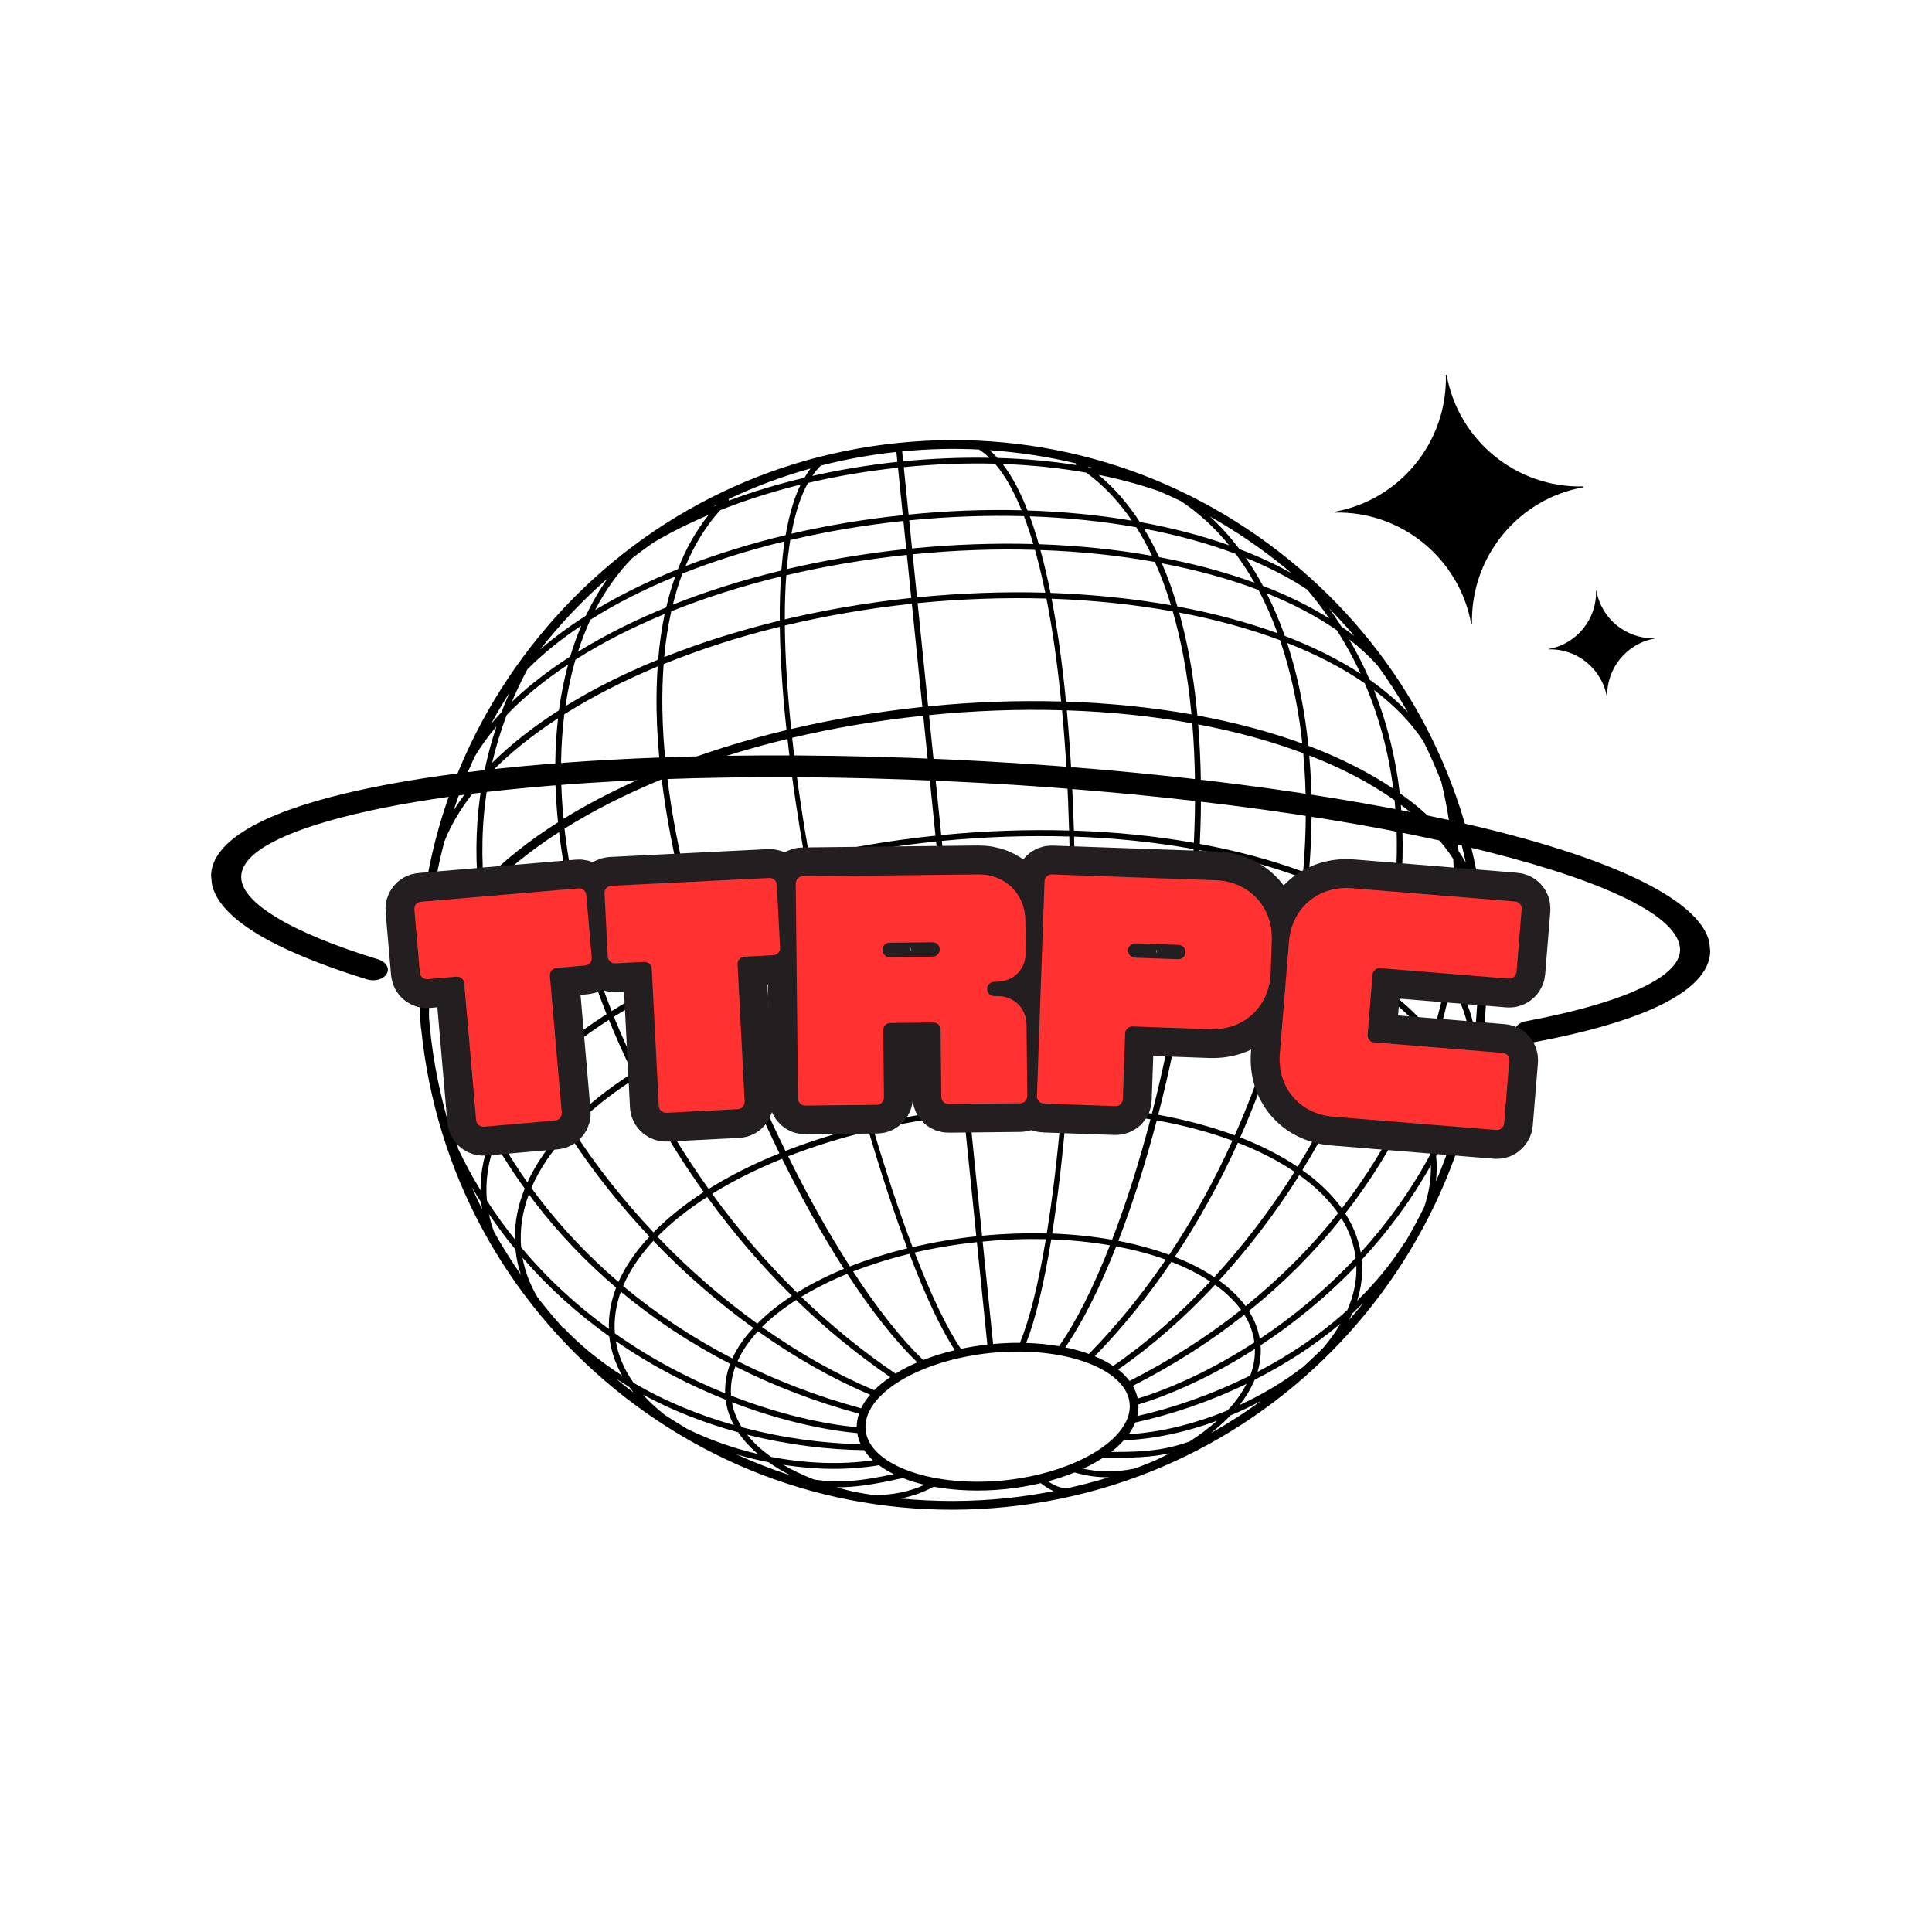 <?xml version="1.0" encoding="utf-8"?>
<svg width="500" zoomAndPan="magnify" viewBox="0 0 375 375" height="500" preserveAspectRatio="xMidYMid meet" version="1.0" xmlns="http://www.w3.org/2000/svg">
  <defs>
    <g/>
    <clipPath id="0eb422d3a8">
      <path d="M 81 85 L 289 85 L 289 294 L 81 294 Z M 81 85 " clip-rule="nonzero"/>
    </clipPath>
    <clipPath id="fa82c2f545">
      <path d="M 33.574 97.387 L 320.09 68.195 L 341.453 277.859 L 54.934 307.051 Z M 33.574 97.387 " clip-rule="nonzero"/>
    </clipPath>
    <clipPath id="23bffcefeb">
      <path d="M 33.574 97.387 L 320.09 68.195 L 341.453 277.859 L 54.934 307.051 Z M 33.574 97.387 " clip-rule="nonzero"/>
    </clipPath>
    <clipPath id="fd93a9eaa6">
      <path d="M 33.574 97.387 L 320.09 68.195 L 341.453 277.859 L 54.934 307.051 Z M 33.574 97.387 " clip-rule="nonzero"/>
    </clipPath>
    <clipPath id="a4fe4684ae">
      <path d="M 40 146 L 332 146 L 332 203 L 40 203 Z M 40 146 " clip-rule="nonzero"/>
    </clipPath>
    <clipPath id="af01cd2c6d">
      <path d="M 33.574 97.387 L 320.09 68.195 L 341.453 277.859 L 54.934 307.051 Z M 33.574 97.387 " clip-rule="nonzero"/>
    </clipPath>
    <clipPath id="3e14c55f35">
      <path d="M 33.574 97.387 L 320.09 68.195 L 341.453 277.859 L 54.934 307.051 Z M 33.574 97.387 " clip-rule="nonzero"/>
    </clipPath>
    <clipPath id="aea6b89f36">
      <path d="M 33.574 97.387 L 320.09 68.195 L 341.453 277.859 L 54.934 307.051 Z M 33.574 97.387 " clip-rule="nonzero"/>
    </clipPath>
    <clipPath id="a0c044836a">
      <path d="M 259 72 L 308 72 L 308 122 L 259 122 Z M 259 72 " clip-rule="nonzero"/>
    </clipPath>
    <clipPath id="d65a15334d">
      <path d="M 33.574 97.387 L 320.09 68.195 L 341.453 277.859 L 54.934 307.051 Z M 33.574 97.387 " clip-rule="nonzero"/>
    </clipPath>
    <clipPath id="971a340cca">
      <path d="M 33.574 97.387 L 320.09 68.195 L 341.453 277.859 L 54.934 307.051 Z M 33.574 97.387 " clip-rule="nonzero"/>
    </clipPath>
    <clipPath id="f82798897d">
      <path d="M 33.574 97.387 L 320.09 68.195 L 341.453 277.859 L 54.934 307.051 Z M 33.574 97.387 " clip-rule="nonzero"/>
    </clipPath>
    <clipPath id="dd5db143fa">
      <path d="M 300 114 L 322 114 L 322 136 L 300 136 Z M 300 114 " clip-rule="nonzero"/>
    </clipPath>
    <clipPath id="8878bd0557">
      <path d="M 33.574 97.387 L 320.09 68.195 L 341.453 277.859 L 54.934 307.051 Z M 33.574 97.387 " clip-rule="nonzero"/>
    </clipPath>
    <clipPath id="2510fcbfbd">
      <path d="M 33.574 97.387 L 320.09 68.195 L 341.453 277.859 L 54.934 307.051 Z M 33.574 97.387 " clip-rule="nonzero"/>
    </clipPath>
    <clipPath id="950e1c37ba">
      <path d="M 33.574 97.387 L 320.09 68.195 L 341.453 277.859 L 54.934 307.051 Z M 33.574 97.387 " clip-rule="nonzero"/>
    </clipPath>
  </defs>
  <rect x="-37.5" width="450" fill="#ffffff" y="-37.5" height="450" fill-opacity="1"/>
  <rect x="-37.5" width="450" y="-37.5" height="450" fill-opacity="1" style="fill: rgba(255, 255, 255, 0);"/>
  <g clip-path="url(#0eb422d3a8)">
    <g clip-path="url(#fa82c2f545)">
      <g clip-path="url(#23bffcefeb)">
        <g clip-path="url(#fd93a9eaa6)">
          <path d="M 83.375 179.465 C 83.492 181.473 83.641 183.492 83.875 185.504 C 83.527 186.367 83.207 187.242 82.934 188.113 C 82.957 185.203 83.113 182.309 83.375 179.465 Z M 117.996 112.219 C 116.379 114.445 114.961 116.887 113.703 119.516 C 110.445 121.594 107.477 123.785 104.809 126.09 C 108.754 121.082 113.168 116.418 117.996 112.219 Z M 250.617 111.223 C 247.539 109.5 244.172 107.938 240.562 106.578 C 238.801 104.227 236.887 102.113 234.84 100.242 C 239.891 103.086 244.738 106.371 249.312 110.105 C 249.758 110.453 250.188 110.844 250.617 111.223 Z M 283.102 165.191 C 282.938 163.145 282.676 161.137 282.367 159.133 C 283.199 161.867 283.902 164.629 284.508 167.445 C 284.082 166.691 283.613 165.922 283.102 165.191 Z M 286.277 200.359 C 285.672 196.539 284.215 192.91 281.945 189.465 C 283.16 182.582 283.633 175.66 283.328 168.816 C 284.598 171.156 285.469 173.582 285.996 176.074 C 286.105 177.008 286.246 177.949 286.344 178.902 C 287.078 186.121 287.039 193.305 286.277 200.359 Z M 261.887 256.156 C 262.094 255.77 262.27 255.375 262.449 254.98 C 263.191 254.293 263.902 253.582 264.629 252.867 C 264.395 253.152 264.18 253.465 263.949 253.75 C 263.277 254.574 262.574 255.359 261.887 256.156 Z M 119.586 267.586 C 120.441 268.152 121.297 268.719 122.164 269.242 C 122.418 269.594 122.684 269.945 122.969 270.293 C 122.133 269.652 121.301 269.023 120.477 268.367 C 120.176 268.109 119.887 267.848 119.586 267.586 Z M 93.035 174.41 C 93.797 181.02 95.32 187.723 97.664 194.488 C 97.848 194.992 98.031 195.5 98.211 196.004 C 97.375 196.902 96.582 197.812 95.832 198.73 C 93.562 201.52 91.746 204.352 90.406 207.176 C 87.887 200.527 86.145 193.699 85.207 186.777 C 86.852 182.539 89.492 178.391 93.035 174.41 Z M 86.25 163.355 C 87.828 159.359 90.324 155.473 93.617 151.766 C 92.449 158.395 92.176 165.238 92.797 172.195 C 91.891 173.16 91.035 174.133 90.23 175.102 C 87.988 177.875 86.195 180.645 84.812 183.445 C 84.422 179.473 84.305 175.488 84.449 171.504 C 84.941 168.754 85.547 166.031 86.25 163.355 Z M 98.93 134.391 C 98.363 135.656 97.828 136.945 97.336 138.246 C 96.629 139 95.949 139.738 95.316 140.516 C 96.453 138.422 97.652 136.367 98.93 134.391 Z M 110.676 127.426 C 106.359 130.207 102.566 133.148 99.352 136.223 C 100.25 134.082 101.27 131.973 102.379 129.898 C 105.355 126.906 108.867 124.062 112.824 121.438 C 112.02 123.352 111.293 125.344 110.676 127.426 Z M 131.059 111.906 C 130.379 113.793 129.801 115.797 129.316 117.895 C 126.5 119.039 123.781 120.262 121.152 121.547 C 117.949 123.137 114.965 124.781 112.18 126.504 C 112.871 124.324 113.676 122.25 114.594 120.281 C 119.492 117.195 125.023 114.379 131.059 111.906 Z M 122.723 108.32 C 124.109 107.25 125.516 106.219 126.953 105.23 C 130.199 103.316 133.75 101.543 137.535 99.953 C 135.113 102.988 133.133 106.492 131.582 110.473 C 125.754 112.824 120.348 115.48 115.52 118.387 C 117.496 114.582 119.91 111.211 122.723 108.32 Z M 139.129 98.074 C 138.875 98.16 138.625 98.258 138.375 98.371 C 138.68 98.207 138.98 98.062 139.285 97.914 C 139.234 97.961 139.18 98.012 139.129 98.074 Z M 156.137 92.738 C 151.004 93.945 146.09 95.434 141.461 97.168 C 141.48 97.066 141.48 96.949 141.457 96.848 C 146.527 94.457 151.824 92.465 157.344 90.93 C 156.906 91.48 156.504 92.09 156.137 92.738 Z M 208.883 90.27 C 204 89.504 198.887 89.035 193.602 88.891 C 193.125 88.344 192.625 87.844 192.098 87.387 C 197.758 87.785 203.359 88.625 208.836 89.941 C 208.816 90.059 208.828 90.16 208.883 90.27 Z M 211.289 90.664 C 211.242 90.625 211.18 90.59 211.117 90.539 C 211.445 90.633 211.789 90.715 212.117 90.812 C 211.852 90.77 211.57 90.711 211.289 90.664 Z M 243.48 113.098 C 240.402 111.984 237.148 110.965 233.707 110.066 C 230.859 109.34 227.949 108.691 224.973 108.137 C 224.078 106.18 223.09 104.348 222.043 102.605 C 228.453 103.828 234.441 105.457 239.848 107.508 C 241.156 109.25 242.363 111.117 243.48 113.098 Z M 253.734 114.438 C 255.254 116.242 256.676 118.105 257.988 120.02 C 254.223 117.672 249.926 115.551 245.137 113.711 C 244.117 111.797 243 109.977 241.812 108.266 C 246.219 110.055 250.215 112.105 253.734 114.438 Z M 260.355 121.594 C 259.609 120.391 258.809 119.223 257.977 118.059 C 259.68 119.816 261.332 121.613 262.898 123.457 C 262.078 122.828 261.23 122.188 260.355 121.594 Z M 274.809 156.297 C 273.812 155.5 272.777 154.73 271.695 153.957 C 270.879 146.945 269.207 140.242 266.691 133.93 C 270.672 136.926 273.898 140.258 276.289 143.895 C 277.547 146.441 278.699 149.043 279.738 151.695 C 280.684 155.539 281.355 159.426 281.77 163.363 C 279.863 160.898 277.547 158.547 274.809 156.297 Z M 273.742 180.605 C 272.918 179.918 272.039 179.27 271.145 178.633 C 271.242 178.012 271.34 177.391 271.406 176.789 C 272.355 169.688 272.496 162.812 271.895 156.203 C 272.523 156.66 273.137 157.137 273.723 157.629 C 277.223 160.469 280 163.516 282.066 166.707 C 282.555 173.793 282.199 180.98 281.012 188.137 C 279.09 185.496 276.656 182.984 273.742 180.605 Z M 278.07 200.73 C 276.254 198.27 273.969 195.945 271.262 193.723 C 270.344 192.984 269.402 192.281 268.414 191.57 C 269.469 187.668 270.336 183.773 270.969 179.887 C 271.66 180.41 272.352 180.938 273.031 181.477 C 276.215 184.074 278.789 186.836 280.754 189.715 C 280.082 193.402 279.18 197.086 278.07 200.73 Z M 285.469 203.961 C 284.77 206.645 283.973 209.227 283.082 211.73 C 282.398 208.297 281.004 205.012 278.887 201.883 C 280.016 198.309 280.945 194.727 281.648 191.109 C 283.727 194.543 284.969 198.168 285.352 201.949 C 285.418 202.613 285.461 203.293 285.469 203.961 Z M 283.422 214.066 C 283.836 213.004 284.219 211.922 284.602 210.82 C 284.262 212.352 283.91 213.855 283.512 215.379 C 283.496 214.93 283.469 214.512 283.422 214.066 Z M 244.09 266.27 C 244.609 264.559 244.801 262.852 244.68 261.121 C 250.926 257.012 257.328 251.895 263.27 245.668 C 263.371 248.52 262.766 251.414 261.52 254.289 C 256.23 259.086 250.25 263.066 244.09 266.27 Z M 235.34 278 C 235.258 278.039 235.176 278.09 235.09 278.113 C 236.473 277.016 237.738 275.898 238.852 274.723 C 240.871 273.891 242.867 272.934 244.793 271.906 C 241.75 274.105 238.605 276.145 235.34 278 Z M 149.184 283.812 C 150.465 284.73 151.887 285.574 153.418 286.348 C 153.391 286.352 153.359 286.34 153.328 286.328 C 149.785 285.176 146.281 283.82 142.871 282.262 C 144.934 282.879 147.051 283.406 149.184 283.812 Z M 119.527 260.312 C 126.602 265.199 133.902 268.918 140.848 271.684 C 141.066 273.391 141.598 275.039 142.438 276.609 C 135.77 274.703 129.109 272.023 122.961 268.391 C 121.164 265.828 119.984 263.113 119.527 260.312 Z M 93.398 233.383 C 93.441 233.828 93.516 234.254 93.574 234.715 C 92.863 233.277 92.195 231.832 91.551 230.371 C 92.148 231.402 92.762 232.414 93.398 233.383 Z M 103.578 208.348 C 102.754 209.246 101.957 210.125 101.223 211.043 C 99.004 213.754 97.266 216.504 95.977 219.254 C 94.086 215.797 92.422 212.262 90.98 208.656 C 92.684 204.719 95.281 200.879 98.652 197.195 C 100.066 200.945 101.723 204.672 103.578 208.348 Z M 113.562 184.977 C 114.781 188.938 116.172 192.91 117.734 196.848 C 112.594 200.117 108.109 203.688 104.418 207.477 C 102.559 203.773 100.914 200.031 99.516 196.277 C 103.332 192.27 108.059 188.488 113.562 184.977 Z M 108.312 139.426 C 107.691 144.98 107.582 150.922 108.094 157.223 C 108.145 158.016 108.242 158.805 108.32 159.598 C 102.746 163.129 97.867 166.984 93.859 171.086 C 93.316 163.93 93.723 156.926 95.094 150.145 C 98.727 146.359 103.18 142.766 108.312 139.426 Z M 108.488 137.867 C 103.488 141.078 99.133 144.5 95.52 148.066 C 96.258 144.926 97.191 141.836 98.336 138.797 C 101.641 135.324 105.66 132.035 110.27 128.98 C 109.512 131.805 108.898 134.773 108.488 137.867 Z M 127.75 128.027 C 123.75 129.656 119.926 131.426 116.34 133.301 C 114.043 134.523 111.848 135.781 109.758 137.066 C 110.223 133.926 110.855 130.895 111.684 128.051 C 116.809 124.781 122.645 121.801 129.012 119.176 C 128.438 121.953 128 124.906 127.75 128.027 Z M 151.582 111.891 C 151.414 114.641 151.328 117.516 151.352 120.461 C 143.465 122.387 135.926 124.75 128.922 127.543 C 129.211 124.391 129.664 121.438 130.293 118.652 C 136.875 116.008 144.02 113.738 151.582 111.891 Z M 152.281 105.078 C 152.016 106.879 151.816 108.758 151.656 110.738 C 144.273 112.52 137.199 114.738 130.598 117.359 C 131.121 115.242 131.73 113.23 132.453 111.328 C 138.605 108.883 145.27 106.781 152.281 105.078 Z M 175.238 99.992 C 167.781 100.766 160.52 101.984 153.613 103.59 C 154.328 99.664 155.398 96.316 156.82 93.742 C 162.445 92.414 168.297 91.426 174.301 90.785 Z M 198.293 99.039 C 191.191 98.859 183.832 99.133 176.359 99.879 L 175.422 90.672 C 181.457 90.07 187.387 89.859 193.121 90 C 195.062 92.246 196.77 95.312 198.293 99.039 Z M 201.637 105.629 C 201.094 103.738 200.52 101.922 199.879 100.215 C 207.105 100.465 214.047 101.184 220.562 102.336 C 221.652 104.055 222.672 105.914 223.613 107.883 C 216.605 106.633 209.242 105.887 201.637 105.629 Z M 227.289 117.477 C 219.93 116.18 212.078 115.367 203.906 115.078 C 203.32 112.188 202.676 109.406 201.941 106.762 C 209.734 107.027 217.191 107.824 224.168 109.074 C 225.332 111.676 226.371 114.461 227.289 117.477 Z M 247.977 122.914 C 242.051 120.758 235.531 119.008 228.531 117.715 C 227.645 114.711 226.652 111.934 225.516 109.332 C 232.297 110.633 238.598 112.359 244.277 114.512 C 245.66 117.133 246.891 119.945 247.977 122.914 Z M 249.379 123.426 C 248.34 120.492 247.16 117.734 245.852 115.152 C 250.98 117.203 255.566 119.613 259.504 122.352 C 261.215 125.055 262.766 127.875 264.109 130.777 C 259.816 128 254.863 125.527 249.379 123.426 Z M 253.945 144.746 C 253.867 143.969 253.785 143.18 253.691 142.391 C 252.902 136.047 251.59 130.16 249.824 124.789 C 255.508 127.016 260.598 129.652 264.906 132.641 C 267.652 139.078 269.512 145.906 270.43 153.082 C 265.664 149.891 260.125 147.098 253.945 144.746 Z M 252.227 183.148 C 252.969 179.016 253.52 174.906 253.906 170.84 C 260.023 173.195 265.402 175.977 269.922 179.148 C 269.316 183.035 268.48 186.969 267.43 190.887 C 263.031 187.902 257.922 185.328 252.227 183.148 Z M 263.684 202.547 C 259.598 199.777 254.852 197.371 249.566 195.352 C 250.523 191.664 251.34 187.977 252.023 184.273 C 257.703 186.453 262.77 189.047 267.113 192.035 C 266.133 195.551 264.996 199.055 263.684 202.547 Z M 273.867 212.043 C 272.129 209.664 269.938 207.387 267.293 205.215 C 266.453 204.531 265.543 203.867 264.637 203.219 C 265.965 199.738 267.105 196.238 268.098 192.734 C 268.93 193.348 269.762 193.961 270.535 194.594 C 273.434 196.973 275.793 199.465 277.645 202.098 C 276.562 205.434 275.316 208.758 273.867 212.043 Z M 220.824 271.457 C 220.652 270.617 220.336 269.793 219.875 268.996 C 227.715 265.016 234.953 260.395 241.523 255.191 C 242.594 256.887 243.242 258.68 243.477 260.559 C 235.117 265.988 227.062 269.57 220.824 271.457 Z M 220.75 274.852 C 220.938 274.121 221.004 273.359 220.969 272.605 C 227.18 270.723 235.199 267.203 243.578 261.828 C 243.621 263.539 243.32 265.27 242.68 266.977 C 235.234 270.688 227.633 273.309 220.75 274.852 Z M 215.684 281.82 C 216.609 281.102 217.434 280.336 218.137 279.551 C 223.98 279.348 230.199 278 236.242 275.758 C 234.676 277.168 232.867 278.531 230.891 279.793 C 226.211 281.445 222.348 281.867 215.684 281.82 Z M 181.227 288.574 C 185.41 289.336 190.164 289.535 195.062 289.039 C 197.492 288.789 199.816 288.395 202.016 287.879 C 202.836 288.535 203.676 289.062 204.508 289.426 C 201.465 290.012 198.375 290.488 195.242 290.809 C 188.375 291.508 181.539 291.504 174.809 290.855 C 177.086 290.418 179.16 289.668 181.227 288.574 Z M 170.609 284.395 C 171.457 285.02 172.418 285.605 173.473 286.121 C 166.906 287.516 163.039 287.883 158.09 287.195 C 155.902 286.355 153.871 285.398 152.051 284.32 C 158.438 285.312 164.828 285.375 170.609 284.395 Z M 166.391 278.164 C 166.508 278.895 166.727 279.629 167.059 280.32 C 160.004 280.184 152.02 279.164 143.977 277.02 C 143.004 275.477 142.359 273.855 142.074 272.168 C 151.348 275.73 159.914 277.574 166.391 278.164 Z M 142.73 265.227 C 150.23 269.027 158.25 272.09 166.73 274.395 C 166.43 275.27 166.285 276.141 166.285 277.016 C 159.793 276.41 151.195 274.523 141.898 270.895 C 141.75 268.992 142.051 267.102 142.73 265.227 Z M 101.848 230.703 C 100.512 233.98 99.875 237.27 99.949 240.578 C 98.039 238.184 96.215 235.695 94.508 233.02 C 94.168 229.277 94.73 225.543 96.113 221.871 C 97.859 224.891 99.77 227.832 101.848 230.703 Z M 109.641 218.996 C 108.855 219.832 108.113 220.66 107.414 221.504 C 105.273 224.148 103.586 226.82 102.363 229.504 C 100.297 226.574 98.395 223.586 96.676 220.535 C 98.32 216.719 100.844 213 104.125 209.441 C 105.801 212.656 107.637 215.855 109.641 218.996 Z M 122.816 208.25 C 118.031 211.293 113.867 214.609 110.426 218.145 C 108.438 215.004 106.613 211.789 104.949 208.559 C 108.559 204.816 113.016 201.254 118.18 197.949 C 119.594 201.41 121.137 204.859 122.816 208.25 Z M 136.965 188.406 C 138.113 191.969 139.363 195.559 140.719 199.156 C 134.5 201.668 128.82 204.512 123.77 207.645 C 122.102 204.238 120.562 200.805 119.148 197.344 C 124.422 194.074 130.414 191.066 136.965 188.406 Z M 133.051 175.055 C 134.098 179.078 135.27 183.16 136.59 187.281 C 130.051 189.926 124.043 192.922 118.719 196.238 C 117.152 192.285 115.762 188.312 114.547 184.355 C 120.035 180.945 126.246 177.812 133.051 175.055 Z M 128.434 151.27 C 129.312 158.445 130.77 166.047 132.758 173.91 C 125.969 176.648 119.738 179.754 114.195 183.199 C 111.945 175.637 110.395 168.121 109.566 160.836 C 115.145 157.332 121.484 154.129 128.434 151.27 Z M 127.438 137.637 C 127.488 141.426 127.766 145.395 128.211 149.488 C 121.352 152.281 115.027 155.453 109.387 158.922 C 109.324 158.332 109.266 157.727 109.219 157.137 C 108.695 150.578 108.816 144.371 109.539 138.633 C 114.93 135.246 121 132.129 127.656 129.359 C 127.473 132.008 127.391 134.75 127.438 137.637 Z M 152.66 141.707 C 144.387 143.699 136.555 146.168 129.297 149.043 C 128.871 145.148 128.625 141.324 128.566 137.609 C 128.52 134.574 128.613 131.66 128.812 128.906 C 135.797 126.059 143.371 123.613 151.359 121.652 C 151.453 128.156 151.938 135.023 152.66 141.707 Z M 176.988 117.184 L 179.031 137.219 C 170.242 138.145 161.707 139.594 153.57 141.5 C 152.828 134.367 152.398 127.594 152.336 121.41 C 160.215 119.531 168.473 118.094 176.988 117.184 Z M 176.023 107.703 L 176.875 116.059 C 168.5 116.941 160.254 118.348 152.332 120.219 C 152.328 117.223 152.414 114.336 152.621 111.656 C 160.062 109.895 167.91 108.559 176.023 107.703 Z M 175.906 106.566 C 167.922 107.41 160.16 108.723 152.703 110.469 C 152.879 108.492 153.105 106.594 153.391 104.82 C 160.406 103.16 167.77 101.914 175.352 101.113 Z M 177.027 106.453 L 176.473 101 C 184.074 100.254 191.539 99.988 198.746 100.184 C 199.395 101.863 199.984 103.676 200.559 105.594 C 192.902 105.387 185.02 105.668 177.027 106.453 Z M 177.996 115.945 L 177.145 107.59 C 185.277 106.773 193.234 106.5 200.891 106.723 C 201.621 109.324 202.281 112.105 202.887 115.039 C 194.863 114.809 186.504 115.109 177.996 115.945 Z M 205.965 136.16 C 197.625 135.922 188.961 136.223 180.152 137.105 L 178.109 117.066 C 186.676 116.223 195.051 115.953 203.117 116.176 C 204.316 122.262 205.266 129.008 205.965 136.16 Z M 229.684 127.305 C 230.375 130.957 230.895 134.754 231.262 138.656 C 223.59 137.301 215.418 136.465 206.91 136.18 C 206.258 129.461 205.355 122.621 204.121 116.207 C 212.367 116.5 220.25 117.34 227.629 118.664 C 228.414 121.391 229.098 124.27 229.684 127.305 Z M 232.414 138.875 C 232.043 134.77 231.496 130.828 230.797 127.105 C 230.242 124.227 229.602 121.5 228.871 118.887 C 235.945 120.23 242.516 122.031 248.461 124.262 C 250.348 129.809 251.742 135.918 252.574 142.531 C 252.648 143.121 252.695 143.727 252.77 144.312 C 246.543 142.043 239.711 140.223 232.414 138.875 Z M 232.879 163.809 C 233.27 155.645 233.156 147.867 232.562 140.602 C 239.906 141.992 246.758 143.867 252.961 146.199 C 253.637 153.543 253.613 161.293 252.941 169.207 C 246.828 166.938 240.086 165.141 232.879 163.809 Z M 231.832 177.594 C 232.297 173.316 232.609 169.129 232.828 165.023 C 233.703 165.18 234.586 165.324 235.461 165.496 C 241.719 166.789 247.52 168.438 252.816 170.414 C 252.434 174.492 251.883 178.617 251.156 182.746 C 245.258 180.586 238.781 178.848 231.832 177.594 Z M 230.195 190.043 C 230.797 186.23 231.297 182.445 231.699 178.711 C 238.633 179.969 245.098 181.707 250.949 183.871 C 250.266 187.562 249.453 191.262 248.508 194.949 C 242.93 192.902 236.777 191.246 230.195 190.043 Z M 245.648 204.773 C 243.898 210.129 241.902 215.332 239.66 220.371 C 235.133 218.695 230.148 217.355 224.809 216.375 C 225.922 212.059 226.949 207.625 227.871 203.113 C 228.68 199.09 229.406 195.109 230.035 191.176 C 236.574 192.355 242.676 193.988 248.227 196.039 C 247.438 198.969 246.602 201.887 245.648 204.773 Z M 251.867 226.48 C 248.625 224.297 244.871 222.383 240.715 220.77 C 242.957 215.719 244.969 210.496 246.73 205.129 C 247.668 202.242 248.52 199.352 249.285 196.441 C 254.527 198.465 259.227 200.863 263.254 203.621 C 260.258 211.383 256.438 219.055 251.867 226.48 Z M 254.926 228.742 C 254.246 228.188 253.523 227.648 252.789 227.129 C 257.359 219.715 261.195 212.059 264.207 204.293 C 265.023 204.895 265.824 205.48 266.57 206.102 C 269.34 208.363 271.586 210.738 273.32 213.234 C 273.004 213.949 272.684 214.664 272.348 215.367 C 269.051 222.172 265.059 228.582 260.453 234.543 C 258.996 232.496 257.16 230.578 254.926 228.742 Z M 237.941 249.539 C 237.516 249.207 237.062 248.875 236.609 248.559 C 242.215 242.449 247.414 235.656 252.004 228.414 C 252.066 228.305 252.125 228.184 252.188 228.09 C 252.895 228.586 253.57 229.098 254.203 229.613 C 256.465 231.461 258.293 233.426 259.719 235.477 C 254.512 242.066 248.492 248.102 241.773 253.523 C 240.762 252.133 239.48 250.809 237.941 249.539 Z M 217.281 266.02 C 217.184 265.941 217.105 265.891 217.016 265.828 C 223.539 261.34 229.895 255.754 235.836 249.391 C 236.32 249.719 236.789 250.066 237.234 250.426 C 238.707 251.641 239.926 252.914 240.902 254.238 C 234.32 259.457 227.082 264.074 219.242 268.043 C 218.707 267.328 218.055 266.652 217.281 266.02 Z M 147.117 258.402 C 154.234 263.445 161.602 267.637 168.898 270.715 C 168.82 270.812 168.738 270.879 168.676 270.973 C 168.043 271.746 167.543 272.539 167.148 273.352 C 158.668 271.047 150.66 267.965 143.164 264.195 C 144.062 262.199 145.402 260.262 147.117 258.402 Z M 126.82 240.848 C 126.914 240.941 127 241.047 127.094 241.141 C 133.035 247.309 139.5 252.914 146.223 257.75 C 145.844 258.168 145.465 258.582 145.102 259 C 143.848 260.535 142.863 262.105 142.152 263.676 C 134.488 259.715 127.375 255.004 120.949 249.613 C 122.223 246.605 124.215 243.656 126.82 240.848 Z M 126.055 240.023 C 125.438 240.684 124.84 241.367 124.285 242.051 C 122.453 244.285 121.055 246.551 120.039 248.82 C 114.316 243.926 109.129 238.465 104.539 232.465 C 104.055 231.844 103.613 231.207 103.141 230.57 C 104.699 226.926 107.113 223.379 110.262 219.977 C 114.793 226.957 120.078 233.688 126.055 240.023 Z M 127.566 217.27 C 130.359 222.16 133.379 226.867 136.594 231.363 C 132.852 233.793 129.562 236.426 126.84 239.203 C 120.867 232.863 115.562 226.125 111.062 219.125 C 114.426 215.66 118.547 212.359 123.316 209.316 C 124.664 212 126.082 214.645 127.566 217.27 Z M 145.633 211.492 C 147.441 215.727 149.344 219.863 151.289 223.863 C 146.258 225.887 141.645 228.219 137.551 230.773 C 134.352 226.289 131.332 221.594 128.539 216.707 C 127.039 214.082 125.633 211.406 124.285 208.695 C 129.27 205.613 134.914 202.773 141.121 200.277 C 142.531 203.988 144.016 207.746 145.633 211.492 Z M 161.805 193.711 C 163.828 202.297 166.016 210.648 168.289 218.457 C 162.695 219.809 157.391 221.469 152.461 223.395 C 148.816 215.977 145.352 208.031 142.25 199.828 C 148.293 197.441 154.852 195.391 161.805 193.711 Z M 159.07 181.402 C 159.844 185.145 160.676 188.898 161.531 192.59 C 154.574 194.258 147.961 196.312 141.836 198.723 C 140.5 195.184 139.25 191.59 138.082 187.973 C 144.559 185.426 151.605 183.195 159.07 181.402 Z M 156.391 167.637 C 156.859 170.246 157.309 172.645 157.727 174.75 C 158.074 176.59 158.449 178.441 158.84 180.277 C 151.359 182.059 144.266 184.277 137.707 186.848 C 136.406 182.781 135.207 178.703 134.152 174.609 C 141.016 171.891 148.484 169.547 156.391 167.637 Z M 156.207 166.52 C 148.297 168.402 140.797 170.734 133.863 173.477 C 131.895 165.828 130.391 158.207 129.508 150.824 C 136.691 147.941 144.52 145.445 152.852 143.434 C 153.773 151.785 155.031 159.824 156.207 166.52 Z M 181.574 162.207 C 173.129 163.082 164.926 164.469 157.098 166.297 C 155.711 158.402 154.57 150.625 153.758 143.211 C 161.82 141.285 170.355 139.848 179.203 138.918 Z M 207.516 161.207 C 199.496 160.977 191.16 161.258 182.695 162.094 L 180.324 138.805 C 189.133 137.922 197.797 137.617 206.141 137.859 C 206.84 145.301 207.293 153.164 207.516 161.207 Z M 208.449 161.227 C 208.246 154.418 207.84 146.289 207.07 137.879 C 215.578 138.16 223.75 139.016 231.426 140.398 C 232.035 147.836 232.109 155.664 231.727 163.594 C 224.395 162.293 216.574 161.488 208.449 161.227 Z M 208.637 175.203 C 208.637 173.328 208.633 171.441 208.613 169.566 C 208.586 167.434 208.543 165.023 208.48 162.387 C 216.504 162.66 224.297 163.48 231.676 164.805 C 231.449 168.984 231.105 173.176 230.648 177.379 C 223.703 176.184 216.312 175.441 208.637 175.203 Z M 208.469 187.809 C 208.562 184.004 208.621 180.176 208.637 176.324 C 216.27 176.578 223.629 177.297 230.531 178.496 C 230.105 182.305 229.605 186.09 229.016 189.844 C 222.512 188.719 215.637 188.035 208.469 187.809 Z M 207.066 214.504 C 207.723 206.387 208.191 197.762 208.441 188.945 C 215.547 189.18 222.395 189.848 228.84 190.965 C 227.441 199.641 225.641 208.152 223.582 216.164 C 218.363 215.258 212.82 214.703 207.066 214.504 Z M 215.855 240.629 C 212.176 240 208.273 239.582 204.223 239.43 C 205.332 232.398 206.266 224.324 206.992 215.633 C 212.676 215.824 218.145 216.371 223.301 217.254 C 221.074 225.766 218.531 233.684 215.855 240.629 Z M 226.938 243.555 C 223.906 242.438 220.605 241.539 217.066 240.852 C 219.777 233.832 222.312 225.918 224.527 217.465 C 229.809 218.422 234.746 219.75 239.211 221.402 C 235.684 229.234 231.562 236.645 226.938 243.555 Z M 228.012 243.969 C 232.621 237.059 236.742 229.633 240.27 221.805 C 244.379 223.391 248.07 225.297 251.266 227.441 C 251.191 227.566 251.117 227.676 251.043 227.801 C 246.465 235.039 241.262 241.82 235.684 247.895 C 233.441 246.395 230.867 245.074 228.012 243.969 Z M 216.656 241.926 C 220.102 242.578 223.34 243.426 226.277 244.492 C 221.77 251.113 216.781 257.262 211.363 262.801 C 209.945 262.289 208.406 261.852 206.777 261.523 C 210.152 256.617 213.516 249.879 216.656 241.926 Z M 204.047 240.566 C 208.008 240.699 211.836 241.094 215.441 241.715 C 212.25 249.848 208.871 256.57 205.562 261.297 C 203.539 260.953 201.398 260.734 199.184 260.668 C 200.996 256.082 202.641 249.125 204.047 240.566 Z M 190.734 240.992 C 194.918 240.582 199.023 240.438 202.996 240.527 C 201.562 249.105 199.863 256.066 197.965 260.648 C 196.277 260.629 194.527 260.707 192.762 260.871 Z M 186.512 261.812 C 183.727 257.707 180.66 251.234 177.539 243.121 C 181.367 242.223 185.422 241.547 189.613 241.094 L 191.641 260.988 C 189.887 261.18 188.16 261.457 186.512 261.812 Z M 179.215 263.98 C 175.02 260.02 170.355 254.113 165.59 246.797 C 168.98 245.477 172.637 244.32 176.52 243.371 C 179.609 251.484 182.621 257.953 185.336 262.078 C 183.164 262.578 181.109 263.223 179.215 263.98 Z M 173.836 266.621 C 167.414 262.293 161.285 257.277 155.523 251.715 C 158.203 250.09 161.184 248.598 164.445 247.246 C 169.121 254.402 173.773 260.32 178.055 264.434 C 176.527 265.098 175.105 265.824 173.836 266.621 Z M 153.715 251.523 C 151.156 253.191 148.891 255.008 146.992 256.918 C 140.305 252.09 133.84 246.512 127.914 240.344 C 127.801 240.238 127.703 240.133 127.605 240.027 C 130.277 237.312 133.527 234.73 137.258 232.328 C 142.293 239.27 147.809 245.699 153.715 251.523 Z M 163.809 246.281 C 160.492 247.648 157.43 249.195 154.699 250.898 C 148.777 245.078 143.262 238.664 138.227 231.723 C 142.242 229.219 146.812 226.938 151.805 224.918 C 155.676 232.719 159.754 239.965 163.809 246.281 Z M 176.105 242.293 C 172.168 243.262 168.441 244.457 164.965 245.812 C 160.945 239.551 156.867 232.309 152.977 224.434 C 157.82 222.547 163.051 220.906 168.605 219.555 C 171.066 227.91 173.609 235.629 176.105 242.293 Z M 187.094 216.379 L 189.5 239.969 C 185.219 240.434 181.082 241.148 177.125 242.059 C 174.602 235.398 172.031 227.68 169.555 219.328 C 175.125 218.02 181.008 217.027 187.094 216.379 Z M 184.391 189.84 L 186.98 215.258 C 180.848 215.898 174.898 216.91 169.238 218.227 C 166.934 210.41 164.73 202.047 162.711 193.488 C 169.602 191.871 176.867 190.637 184.391 189.84 Z M 183.113 177.281 L 184.277 188.719 C 176.734 189.5 169.43 190.738 162.453 192.363 C 161.582 188.676 160.754 184.938 159.961 181.168 C 167.32 179.457 175.07 178.129 183.113 177.281 Z M 182.996 176.16 C 174.969 176.992 167.16 178.312 159.734 180.055 C 158.867 175.84 158.043 171.609 157.301 167.426 C 165.039 165.605 173.215 164.219 181.691 163.328 Z M 184.117 176.047 L 182.812 163.227 C 191.176 162.406 199.48 162.141 207.547 162.367 C 207.672 166.598 207.719 170.879 207.703 175.168 C 200.078 174.957 192.164 175.238 184.117 176.047 Z M 185.398 188.602 L 184.234 177.168 C 192.254 176.379 200.121 176.086 207.719 176.285 C 207.703 180.141 207.645 183.98 207.539 187.785 C 200.375 187.586 192.957 187.848 185.398 188.602 Z M 188.102 215.145 L 185.512 189.727 C 193.012 188.977 200.391 188.719 207.508 188.91 C 207.258 197.711 206.773 206.352 206.105 214.484 C 200.285 214.324 194.238 214.531 188.102 215.145 Z M 188.215 216.266 C 194.297 215.676 200.254 215.445 206.016 215.602 C 205.277 224.293 204.316 232.371 203.176 239.422 C 199.113 239.312 194.902 239.449 190.617 239.855 Z M 169.691 269.836 C 162.414 266.785 155.023 262.625 147.902 257.566 C 149.746 255.734 151.977 253.98 154.539 252.34 C 160.289 257.918 166.402 262.918 172.801 267.297 C 171.633 268.082 170.586 268.93 169.691 269.836 Z M 212.496 263.25 C 217.898 257.688 222.875 251.539 227.367 244.922 C 230.18 246.016 232.703 247.285 234.898 248.746 C 228.941 255.109 222.57 260.668 216.059 265.125 C 214.996 264.422 213.816 263.801 212.496 263.25 Z M 206.883 288.922 C 205.723 288.781 204.57 288.301 203.43 287.516 C 205.254 287.027 206.965 286.445 208.566 285.801 C 210.812 286.445 212.977 286.762 215.266 286.73 C 212.523 287.578 209.707 288.301 206.883 288.922 Z M 217.273 277.91 C 213.43 282.645 204.633 286.348 194.891 287.34 C 185.148 288.332 175.801 286.48 171.066 282.617 C 169.23 281.117 168.199 279.422 168.016 277.594 C 167.32 270.762 178.246 264.039 192.371 262.598 C 202.109 261.605 211.477 263.473 216.195 267.336 C 218.047 268.832 219.074 270.531 219.262 272.371 C 219.449 274.199 218.781 276.07 217.273 277.91 Z M 101.152 242.098 C 100.855 238.637 101.391 235.199 102.656 231.797 C 102.98 232.258 103.301 232.707 103.652 233.164 C 108.359 239.312 113.703 244.918 119.586 249.941 C 118.566 252.605 118.098 255.281 118.184 257.961 C 112.18 253.59 106.375 248.352 101.152 242.098 Z M 119.344 258.805 C 119.137 256.078 119.547 253.375 120.508 250.719 C 126.961 256.078 134.062 260.777 141.723 264.719 C 141 266.625 140.688 268.531 140.75 270.445 C 133.754 267.609 126.43 263.809 119.344 258.805 Z M 148.227 281.688 C 146.961 280.668 145.906 279.586 145.023 278.469 C 152.965 280.465 160.809 281.395 167.727 281.473 C 168.191 282.168 168.75 282.809 169.422 283.438 C 163.246 284.344 156.395 284.066 149.656 282.777 C 149.172 282.422 148.672 282.062 148.227 281.688 Z M 165.719 289.543 C 164.59 289.277 163.469 288.984 162.395 288.676 C 166.039 288.711 169.738 288.102 175.246 286.887 C 176.547 287.406 177.941 287.848 179.445 288.188 C 176.488 289.535 173.461 290.164 169.691 290.199 C 169.676 290.199 169.648 290.203 169.648 290.203 C 168.336 290.016 167.023 289.785 165.719 289.543 Z M 223.906 283.613 C 222.68 284.117 221.449 284.59 220.207 285.051 C 220.191 285.055 220.191 285.055 220.176 285.055 C 216.477 285.781 213.414 285.773 210.262 285.062 C 211.664 284.41 212.957 283.699 214.113 282.941 C 219.707 283.008 223.438 282.863 226.988 282.094 C 225.996 282.617 224.961 283.129 223.906 283.613 Z M 238.273 273.75 C 231.938 276.371 225.297 278.023 219.09 278.379 C 219.609 277.629 220.027 276.887 220.355 276.113 C 227.086 274.641 234.586 272.164 241.961 268.605 C 241.305 269.863 240.492 271.141 239.473 272.391 C 239.098 272.852 238.68 273.301 238.273 273.75 Z M 244.512 259.887 C 244.203 257.984 243.496 256.199 242.406 254.465 C 249.129 249.055 255.133 243.035 260.375 236.469 C 261.883 238.902 262.801 241.484 263.133 244.168 C 257.199 250.484 250.793 255.703 244.512 259.887 Z M 264.113 243.109 C 263.656 240.469 262.656 237.938 261.105 235.539 C 265.883 229.414 269.988 222.848 273.359 215.875 C 273.594 215.355 273.82 214.855 274.059 214.336 C 276 217.438 277.191 220.719 277.582 224.152 C 273.727 231.316 269.113 237.613 264.113 243.109 Z M 278.465 222.418 C 277.859 219.168 276.57 216.07 274.629 213.117 C 276.07 209.871 277.363 206.602 278.449 203.293 C 280.578 206.668 281.852 210.199 282.273 213.922 C 281.125 216.871 279.844 219.707 278.465 222.418 Z M 270.109 177.879 C 265.492 174.703 260.07 171.941 254.043 169.621 C 254.734 161.73 254.773 153.992 254.125 146.633 C 260.395 149.059 265.965 151.98 270.688 155.324 C 271.383 162.156 271.266 169.273 270.289 176.641 C 270.246 177.051 270.172 177.469 270.109 177.879 Z M 210.848 91.742 C 214.188 94.18 217.133 97.293 219.707 101.059 C 213.297 99.965 206.496 99.309 199.445 99.082 C 198.051 95.516 196.445 92.438 194.605 90.055 C 200.246 90.266 205.688 90.828 210.848 91.742 Z M 139.793 99.023 C 144.66 97.09 149.906 95.422 155.398 94.062 C 154.078 96.77 153.141 100.105 152.492 103.863 C 145.637 105.523 139.105 107.539 133.047 109.887 C 134.785 105.727 137.027 102.082 139.793 99.023 Z M 98.73 194.117 C 96.301 187.098 94.75 180.137 94.039 173.305 C 97.957 169.141 102.82 165.172 108.516 161.512 C 109.375 168.793 110.949 176.277 113.199 183.809 C 107.746 187.285 102.992 191.055 99.09 195.086 C 98.969 194.762 98.852 194.441 98.73 194.117 Z M 88.766 221.98 C 88.363 218.023 88.934 214.07 90.383 210.203 C 91.828 213.715 93.516 217.18 95.398 220.562 C 93.953 224.035 93.25 227.539 93.273 231.023 C 91.703 228.453 90.238 225.754 88.891 222.91 C 88.844 222.609 88.797 222.297 88.766 221.98 Z M 95.875 239.059 C 95.457 237.938 95.141 236.809 94.906 235.656 C 96.543 238.059 98.258 240.355 100.047 242.516 C 100.047 242.527 100.051 242.543 100.051 242.559 C 100.219 244.211 100.574 245.832 101.098 247.422 C 99.211 244.723 97.477 241.934 95.875 239.059 Z M 109.488 257.832 C 109.41 257.766 109.332 257.715 109.242 257.695 C 107.508 255.781 105.871 253.797 104.297 251.762 C 102.859 249.305 101.887 246.746 101.414 244.105 C 106.613 250.113 112.34 255.172 118.258 259.395 C 118.539 262.023 119.379 264.57 120.742 266.988 C 116.676 264.379 112.852 261.355 109.488 257.832 Z M 129.09 274.672 C 127.465 273.41 126.023 272.09 124.793 270.703 C 130.707 273.895 136.992 276.293 143.277 278.008 C 144.27 279.488 145.547 280.887 147.117 282.223 C 142.328 281.098 137.676 279.465 133.414 277.367 C 131.961 276.5 130.52 275.613 129.09 274.672 Z M 256.801 261.66 C 255.559 262.891 254.289 264.094 253 265.258 C 249.262 268.168 245.031 270.676 240.594 272.727 C 241.855 271.133 242.832 269.477 243.535 267.809 C 249.348 264.875 255.016 261.258 260.164 256.941 C 259.254 258.531 258.121 260.113 256.801 261.66 Z M 272.801 241.031 C 272.73 241.07 272.664 241.133 272.613 241.211 C 270.02 245.355 266.871 249.094 263.414 252.484 C 264.262 249.824 264.57 247.16 264.316 244.527 C 269.258 239.199 273.848 233.094 277.73 226.184 C 277.801 228.867 277.352 231.559 276.449 234.25 C 275.32 236.547 274.113 238.805 272.801 241.031 Z M 278.707 229.328 C 278.902 227.68 278.918 226.008 278.75 224.352 C 280.066 221.863 281.285 219.297 282.402 216.598 C 282.406 217.758 282.32 218.914 282.148 220.098 C 281.148 223.223 280.012 226.316 278.707 229.328 Z M 273.293 138.285 C 271.16 136.031 268.652 133.918 265.852 131.934 C 264.68 129.25 263.352 126.625 261.871 124.086 C 263.906 125.68 265.746 127.352 267.352 129.137 C 269.508 132.07 271.477 135.141 273.293 138.285 Z M 238.574 105.836 C 233.242 103.949 227.426 102.438 221.246 101.32 C 218.902 97.723 216.242 94.68 213.242 92.168 C 217.363 92.996 221.289 94.066 224.961 95.332 C 226.402 95.957 227.832 96.594 229.254 97.293 C 232.68 99.562 235.801 102.426 238.574 105.836 Z M 190.023 87.25 C 190.723 87.703 191.387 88.23 192.047 88.863 C 186.594 88.762 180.996 88.984 175.305 89.535 L 175.109 87.621 C 180.109 87.125 185.094 87.012 190.023 87.25 Z M 173.988 87.723 L 174.184 89.648 C 168.527 90.254 162.988 91.184 157.668 92.379 C 158.172 91.629 158.727 90.961 159.32 90.379 C 164.074 89.152 168.977 88.262 173.988 87.723 Z M 92.094 146.934 C 93.297 144.906 94.719 142.918 96.367 140.992 C 95.418 143.805 94.652 146.672 94.047 149.582 C 91.664 152.109 89.652 154.727 88.02 157.363 C 89.195 153.801 90.551 150.316 92.094 146.934 Z M 83.281 197.641 C 83.18 194.789 83.559 191.945 84.402 189.125 C 85.453 195.746 87.266 202.277 89.758 208.637 C 88.242 212.266 87.496 215.918 87.52 219.59 C 85.527 213.137 84.148 206.434 83.449 199.57 C 83.383 198.922 83.332 198.273 83.281 197.641 Z M 81.699 199.504 C 81.707 199.574 81.727 199.629 81.762 199.699 C 81.766 199.715 81.754 199.73 81.754 199.742 C 84.562 227.32 97.938 252.16 119.406 269.684 C 140.875 287.203 167.859 295.297 195.414 292.488 C 252.25 286.699 293.785 235.711 288.047 178.812 C 288.078 178.711 288.098 178.59 288.086 178.477 C 287.992 177.57 287.844 176.684 287.668 175.801 C 284.238 149.395 271.094 125.676 250.387 108.789 C 228.914 91.27 201.93 83.16 174.375 85.969 C 146.832 88.773 122.023 102.156 104.527 123.648 C 87.551 144.504 79.461 170.559 81.578 197.305 C 81.582 198.047 81.625 198.77 81.699 199.504 " fill-opacity="1" fill-rule="nonzero" style=""/>
        </g>
      </g>
    </g>
  </g>
  <g clip-path="url(#a4fe4684ae)">
    <g clip-path="url(#af01cd2c6d)">
      <g clip-path="url(#3e14c55f35)">
        <g clip-path="url(#aea6b89f36)">
          <path d="M 296.137 198.223 C 294.582 198.512 293.684 199.664 294.117 200.781 C 294.551 201.914 296.16 202.594 297.711 202.305 C 308.566 200.27 317.191 197.719 323 194.742 C 329.168 191.586 332.348 187.891 331.922 183.734 C 331.043 175.102 313.586 166.766 286.102 160.277 C 259.566 154.016 223.352 149.215 183.754 147.391 C 163.746 146.48 144.809 146.402 127.672 147.047 C 102.855 147.973 81.77 150.441 66.734 154.066 C 50.781 157.914 41.352 163.25 40.98 169.715 C 40.961 170.094 40.969 170.469 41.008 170.828 C 41.371 174.41 44.426 177.879 49.754 181.16 C 54.875 184.285 62.18 187.305 71.262 190.102 C 72.762 190.559 74.469 190.078 75.07 189 C 75.672 187.938 74.953 186.703 73.453 186.23 C 64.926 183.609 58.125 180.816 53.492 177.973 C 49.406 175.469 47.078 172.988 46.836 170.613 C 46.812 170.383 46.82 170.164 46.828 169.977 C 47.09 165.43 55.078 161.344 68.668 158.07 C 83.176 154.559 103.75 152.184 128.102 151.258 C 145.047 150.625 163.781 150.707 183.516 151.617 C 222.633 153.402 258.328 158.121 284.402 164.273 C 309.512 170.203 325.395 177.234 326.082 183.949 C 326.344 186.523 324.027 189 319.555 191.285 C 314.297 193.973 306.305 196.312 296.137 198.223 " fill-opacity="1" fill-rule="nonzero" style=""/>
        </g>
      </g>
    </g>
  </g>
  <g clip-path="url(#a0c044836a)">
    <g clip-path="url(#d65a15334d)">
      <g clip-path="url(#971a340cca)">
        <g clip-path="url(#f82798897d)">
          <path d="M 280.641 72.758 L 280.781 72.742 C 283.07 85.52 294.379 94.758 307.336 94.41 L 307.352 94.57 C 294.59 96.844 285.379 108.176 285.715 121.148 L 285.57 121.164 C 283.281 108.387 271.977 99.148 259.02 99.492 L 259.004 99.336 C 271.762 97.062 280.973 85.73 280.641 72.758 " fill-opacity="1" fill-rule="evenodd" style=""/>
        </g>
      </g>
    </g>
  </g>
  <g clip-path="url(#dd5db143fa)">
    <g clip-path="url(#8878bd0557)">
      <g clip-path="url(#2510fcbfbd)">
        <g clip-path="url(#950e1c37ba)">
          <path d="M 309.789 114.668 L 309.863 114.66 C 310.82 120.102 315.637 124.031 321.137 123.875 L 321.145 123.949 C 315.727 124.906 311.801 129.727 311.957 135.23 L 311.887 135.238 C 310.926 129.812 306.113 125.887 300.598 126.043 L 300.59 125.969 C 306.023 125.008 309.945 120.191 309.789 114.668 " fill-opacity="1" fill-rule="evenodd" style=""/>
        </g>
      </g>
    </g>
  </g>
  <path stroke-linecap="butt" transform="matrix(0.99, -0.086, 0.086, 0.99, 78.05, 165.228)" fill="none" stroke-linejoin="miter" d="M 11.304 54.999 L 25.247 55 C 26.041 54.998 26.655 54.33 26.656 53.552 L 26.656 26.731 C 26.654 25.937 27.327 25.325 28.104 25.326 L 33.709 25.324 C 34.486 25.324 35.104 24.707 35.105 23.929 L 35.102 11.612 C 35.103 10.874 34.487 10.205 33.709 10.204 L 2.804 10.149 C 2.011 10.151 1.393 10.764 1.395 11.558 L 1.393 23.93 C 1.396 24.708 2.009 25.325 2.803 25.323 L 8.391 25.324 C 9.185 25.322 9.857 25.941 9.855 26.73 L 9.854 53.606 C 9.854 54.384 10.527 54.999 11.304 54.999 Z M 11.304 54.999 " stroke="#231f20" stroke-width="11.27" stroke-opacity="1" stroke-miterlimit="4"/>
  <path stroke-linecap="butt" transform="matrix(0.992, -0.051, 0.051, 0.992, 115.358, 162.004)" fill="none" stroke-linejoin="miter" d="M 11.304 54.999 L 25.249 55 C 26.04 55.001 26.657 54.328 26.654 53.553 L 26.657 26.73 C 26.654 25.939 27.323 25.324 28.103 25.324 L 33.709 25.325 C 34.489 25.322 35.103 24.708 35.104 23.929 L 35.104 11.614 C 35.102 10.874 34.487 10.204 33.708 10.203 L 2.801 10.152 C 2.01 10.151 1.396 10.765 1.394 11.56 L 1.395 23.93 C 1.395 24.71 2.009 25.324 2.804 25.325 L 8.395 25.322 C 9.186 25.323 9.855 25.94 9.857 26.732 L 9.856 53.605 C 9.855 54.385 10.525 54.998 11.304 54.999 Z M 11.304 54.999 " stroke="#231f20" stroke-width="11.27" stroke-opacity="1" stroke-miterlimit="4"/>
  <path stroke-linecap="butt" transform="matrix(0.993, -0.011, 0.011, 0.993, 152.935, 159.985)" fill="none" stroke-linejoin="miter" d="M 2.802 54.999 L 16.8 54.999 C 17.578 55 18.195 54.33 18.195 53.552 L 18.195 40.442 C 18.195 39.664 18.807 39.049 19.601 39.046 L 27.996 39.049 C 28.775 39.046 29.389 39.662 29.389 40.441 L 29.389 53.605 C 29.389 54.383 30.003 55 30.798 55 L 44.796 55.001 C 45.574 55.001 46.191 54.332 46.187 53.549 L 46.19 39.717 C 46.19 36.41 43.782 34.005 40.476 34.005 L 39.984 34.004 C 39.19 34.003 38.575 33.387 38.576 32.608 C 38.576 31.818 39.188 31.203 39.983 31.2 L 40.474 31.201 C 43.785 31.202 46.19 28.797 46.19 25.487 L 46.189 19.337 C 46.19 14.072 42.335 10.205 37.07 10.203 L 2.803 10.205 C 2.009 10.205 1.392 10.819 1.396 11.614 L 1.393 53.607 C 1.393 54.386 2.008 54.998 2.802 54.999 Z M 19.602 26.173 C 18.808 26.172 18.193 25.556 18.194 24.762 C 18.194 23.983 18.81 23.368 19.601 23.369 L 27.995 23.369 C 28.774 23.369 29.389 23.985 29.388 24.764 C 29.387 25.554 28.775 26.173 27.997 26.172 Z M 19.602 26.173 " stroke="#231f20" stroke-width="11.27" stroke-opacity="1" stroke-miterlimit="4"/>
  <path stroke-linecap="butt" transform="matrix(0.993, 0.035, -0.035, 0.993, 201.755, 159.497)" fill="none" stroke-linejoin="miter" d="M 2.855 55.001 L 16.798 55 C 17.577 55 18.193 54.384 18.193 53.605 L 18.194 40.729 C 18.194 39.938 18.864 39.32 19.655 39.32 L 34.774 39.32 C 41.376 39.323 46.191 34.511 46.189 27.909 L 46.188 21.634 C 46.19 15.016 41.378 10.206 34.776 10.207 L 2.802 10.204 C 2.008 10.205 1.396 10.82 1.393 11.615 L 1.394 53.605 C 1.394 54.384 2.076 55.001 2.855 55.001 Z M 19.601 25.882 C 18.81 25.883 18.194 25.267 18.194 24.488 C 18.194 23.697 18.81 23.082 19.6 23.081 L 27.996 23.083 C 28.775 23.083 29.391 23.695 29.387 24.49 C 29.387 25.269 28.776 25.885 27.997 25.885 Z M 19.601 25.882 " stroke="#231f20" stroke-width="11.27" stroke-opacity="1" stroke-miterlimit="4"/>
  <path stroke-linecap="butt" transform="matrix(0.99, 0.081, -0.081, 0.99, 250.546, 161.257)" fill="none" stroke-linejoin="miter" d="M 12.822 55 L 44.795 54.999 C 45.572 54.999 46.188 54.329 46.188 53.552 L 46.189 41.276 C 46.188 40.495 45.574 39.882 44.797 39.882 L 19.601 39.882 C 18.808 39.88 18.194 39.267 18.193 38.486 L 18.193 26.731 C 18.195 25.938 18.808 25.324 19.601 25.322 L 44.797 25.322 C 45.574 25.322 46.19 24.652 46.189 23.875 L 46.187 11.615 C 46.19 10.822 45.575 10.205 44.794 10.206 L 12.821 10.206 C 6.218 10.204 1.395 15.016 1.394 21.631 L 1.393 43.573 C 1.396 50.188 6.219 55.002 12.822 55 Z M 12.822 55 " stroke="#231f20" stroke-width="11.27" stroke-opacity="1" stroke-miterlimit="4"/>
  <g fill="#ff3131" fill-opacity="1">
    <g transform="translate(82.784, 219.665)">
      <g>
        <path d="M 11.195 -0.973 L 24.992 -2.172 C 25.77 -2.242 26.32 -2.961 26.254 -3.734 L 23.945 -30.281 C 23.879 -31.055 24.488 -31.723 25.266 -31.789 L 30.809 -32.273 C 31.582 -32.34 32.141 -33.004 32.07 -33.777 L 31.012 -45.969 C 30.949 -46.691 30.281 -47.301 29.504 -47.234 L -1.09 -44.629 C -1.867 -44.562 -2.422 -43.898 -2.355 -43.125 L -1.289 -30.879 C -1.223 -30.102 -0.559 -29.543 0.215 -29.613 L 5.758 -30.094 C 6.535 -30.16 7.254 -29.609 7.32 -28.836 L 9.633 -2.234 C 9.699 -1.457 10.418 -0.906 11.195 -0.973 Z M 11.195 -0.973 "/>
      </g>
    </g>
  </g>
  <g fill="#ff3131" fill-opacity="1">
    <g transform="translate(118.167, 216.574)">
      <g>
        <path d="M 11.223 -0.578 L 25.055 -1.289 C 25.832 -1.328 26.41 -2.027 26.367 -2.805 L 25 -29.414 C 24.961 -30.191 25.594 -30.84 26.371 -30.879 L 31.926 -31.164 C 32.707 -31.203 33.285 -31.848 33.246 -32.625 L 32.617 -44.848 C 32.578 -45.57 31.934 -46.203 31.156 -46.164 L 0.488 -44.641 C -0.289 -44.602 -0.871 -43.957 -0.828 -43.18 L -0.199 -30.902 C -0.156 -30.125 0.484 -29.547 1.262 -29.586 L 6.816 -29.871 C 7.594 -29.91 8.293 -29.336 8.332 -28.559 L 9.707 -1.891 C 9.746 -1.113 10.445 -0.539 11.223 -0.578 Z M 11.223 -0.578 "/>
      </g>
    </g>
  </g>
  <g fill="#ff3131" fill-opacity="1">
    <g transform="translate(153.521, 214.625)">
      <g>
        <path d="M 2.781 -0.031 L 16.688 -0.18 C 17.465 -0.188 18.07 -0.863 18.062 -1.641 L 17.922 -14.656 C 17.914 -15.434 18.52 -16.055 19.297 -16.062 L 27.641 -16.152 C 28.422 -16.16 29.039 -15.555 29.047 -14.773 L 29.188 -1.703 C 29.195 -0.926 29.812 -0.32 30.594 -0.328 L 44.5 -0.477 C 45.277 -0.484 45.883 -1.16 45.875 -1.938 L 45.727 -15.676 C 45.691 -18.961 43.273 -21.324 39.992 -21.289 L 39.492 -21.285 C 38.711 -21.277 38.094 -21.883 38.086 -22.66 C 38.078 -23.438 38.684 -24.059 39.461 -24.066 L 39.961 -24.07 C 43.242 -24.105 45.609 -26.523 45.574 -29.805 L 45.508 -35.926 C 45.453 -41.152 41.574 -44.949 36.344 -44.895 L 2.305 -44.527 C 1.523 -44.52 0.918 -43.902 0.93 -43.121 L 1.375 -1.406 C 1.383 -0.625 2.004 -0.02 2.781 -0.031 Z M 19.16 -28.855 C 18.383 -28.848 17.766 -29.453 17.754 -30.23 C 17.746 -31.008 18.352 -31.629 19.133 -31.637 L 27.473 -31.727 C 28.254 -31.734 28.871 -31.129 28.879 -30.352 C 28.887 -29.57 28.281 -28.953 27.504 -28.945 Z M 19.16 -28.855 "/>
      </g>
    </g>
  </g>
  <g fill="#ff3131" fill-opacity="1">
    <g transform="translate(199.825, 214.106)">
      <g>
        <path d="M 2.836 0.102 L 16.676 0.59 C 17.457 0.617 18.09 0.027 18.117 -0.75 L 18.57 -13.539 C 18.598 -14.316 19.285 -14.902 20.062 -14.875 L 35.074 -14.344 C 41.633 -14.113 46.582 -18.727 46.812 -25.285 L 47.035 -31.512 C 47.266 -38.07 42.652 -43.023 36.094 -43.254 L 4.352 -44.375 C 3.574 -44.402 2.941 -43.812 2.914 -43.035 L 1.438 -1.34 C 1.41 -0.562 2.059 0.074 2.836 0.102 Z M 20.48 -28.219 C 19.699 -28.246 19.109 -28.879 19.137 -29.66 C 19.164 -30.438 19.797 -31.027 20.578 -31 L 28.914 -30.703 C 29.695 -30.676 30.285 -30.043 30.258 -29.266 C 30.23 -28.488 29.598 -27.898 28.816 -27.926 Z M 20.48 -28.219 "/>
      </g>
    </g>
  </g>
  <g fill="#ff3131" fill-opacity="1">
    <g transform="translate(246.104, 215.719)">
      <g>
        <path d="M 12.695 1.035 L 44.355 3.617 C 45.129 3.68 45.793 3.066 45.859 2.289 L 46.848 -9.852 C 46.91 -10.629 46.352 -11.289 45.574 -11.352 L 20.625 -13.387 C 19.852 -13.449 19.289 -14.109 19.352 -14.887 L 20.301 -26.527 C 20.367 -27.305 21.027 -27.863 21.801 -27.801 L 46.75 -25.766 C 47.527 -25.703 48.191 -26.32 48.254 -27.094 L 49.246 -39.238 C 49.309 -40.012 48.746 -40.672 47.973 -40.734 L 16.312 -43.316 C 9.773 -43.852 4.613 -39.473 4.082 -32.93 L 2.309 -11.195 C 1.773 -4.656 6.152 0.504 12.695 1.035 Z M 12.695 1.035 "/>
      </g>
    </g>
  </g>
</svg>